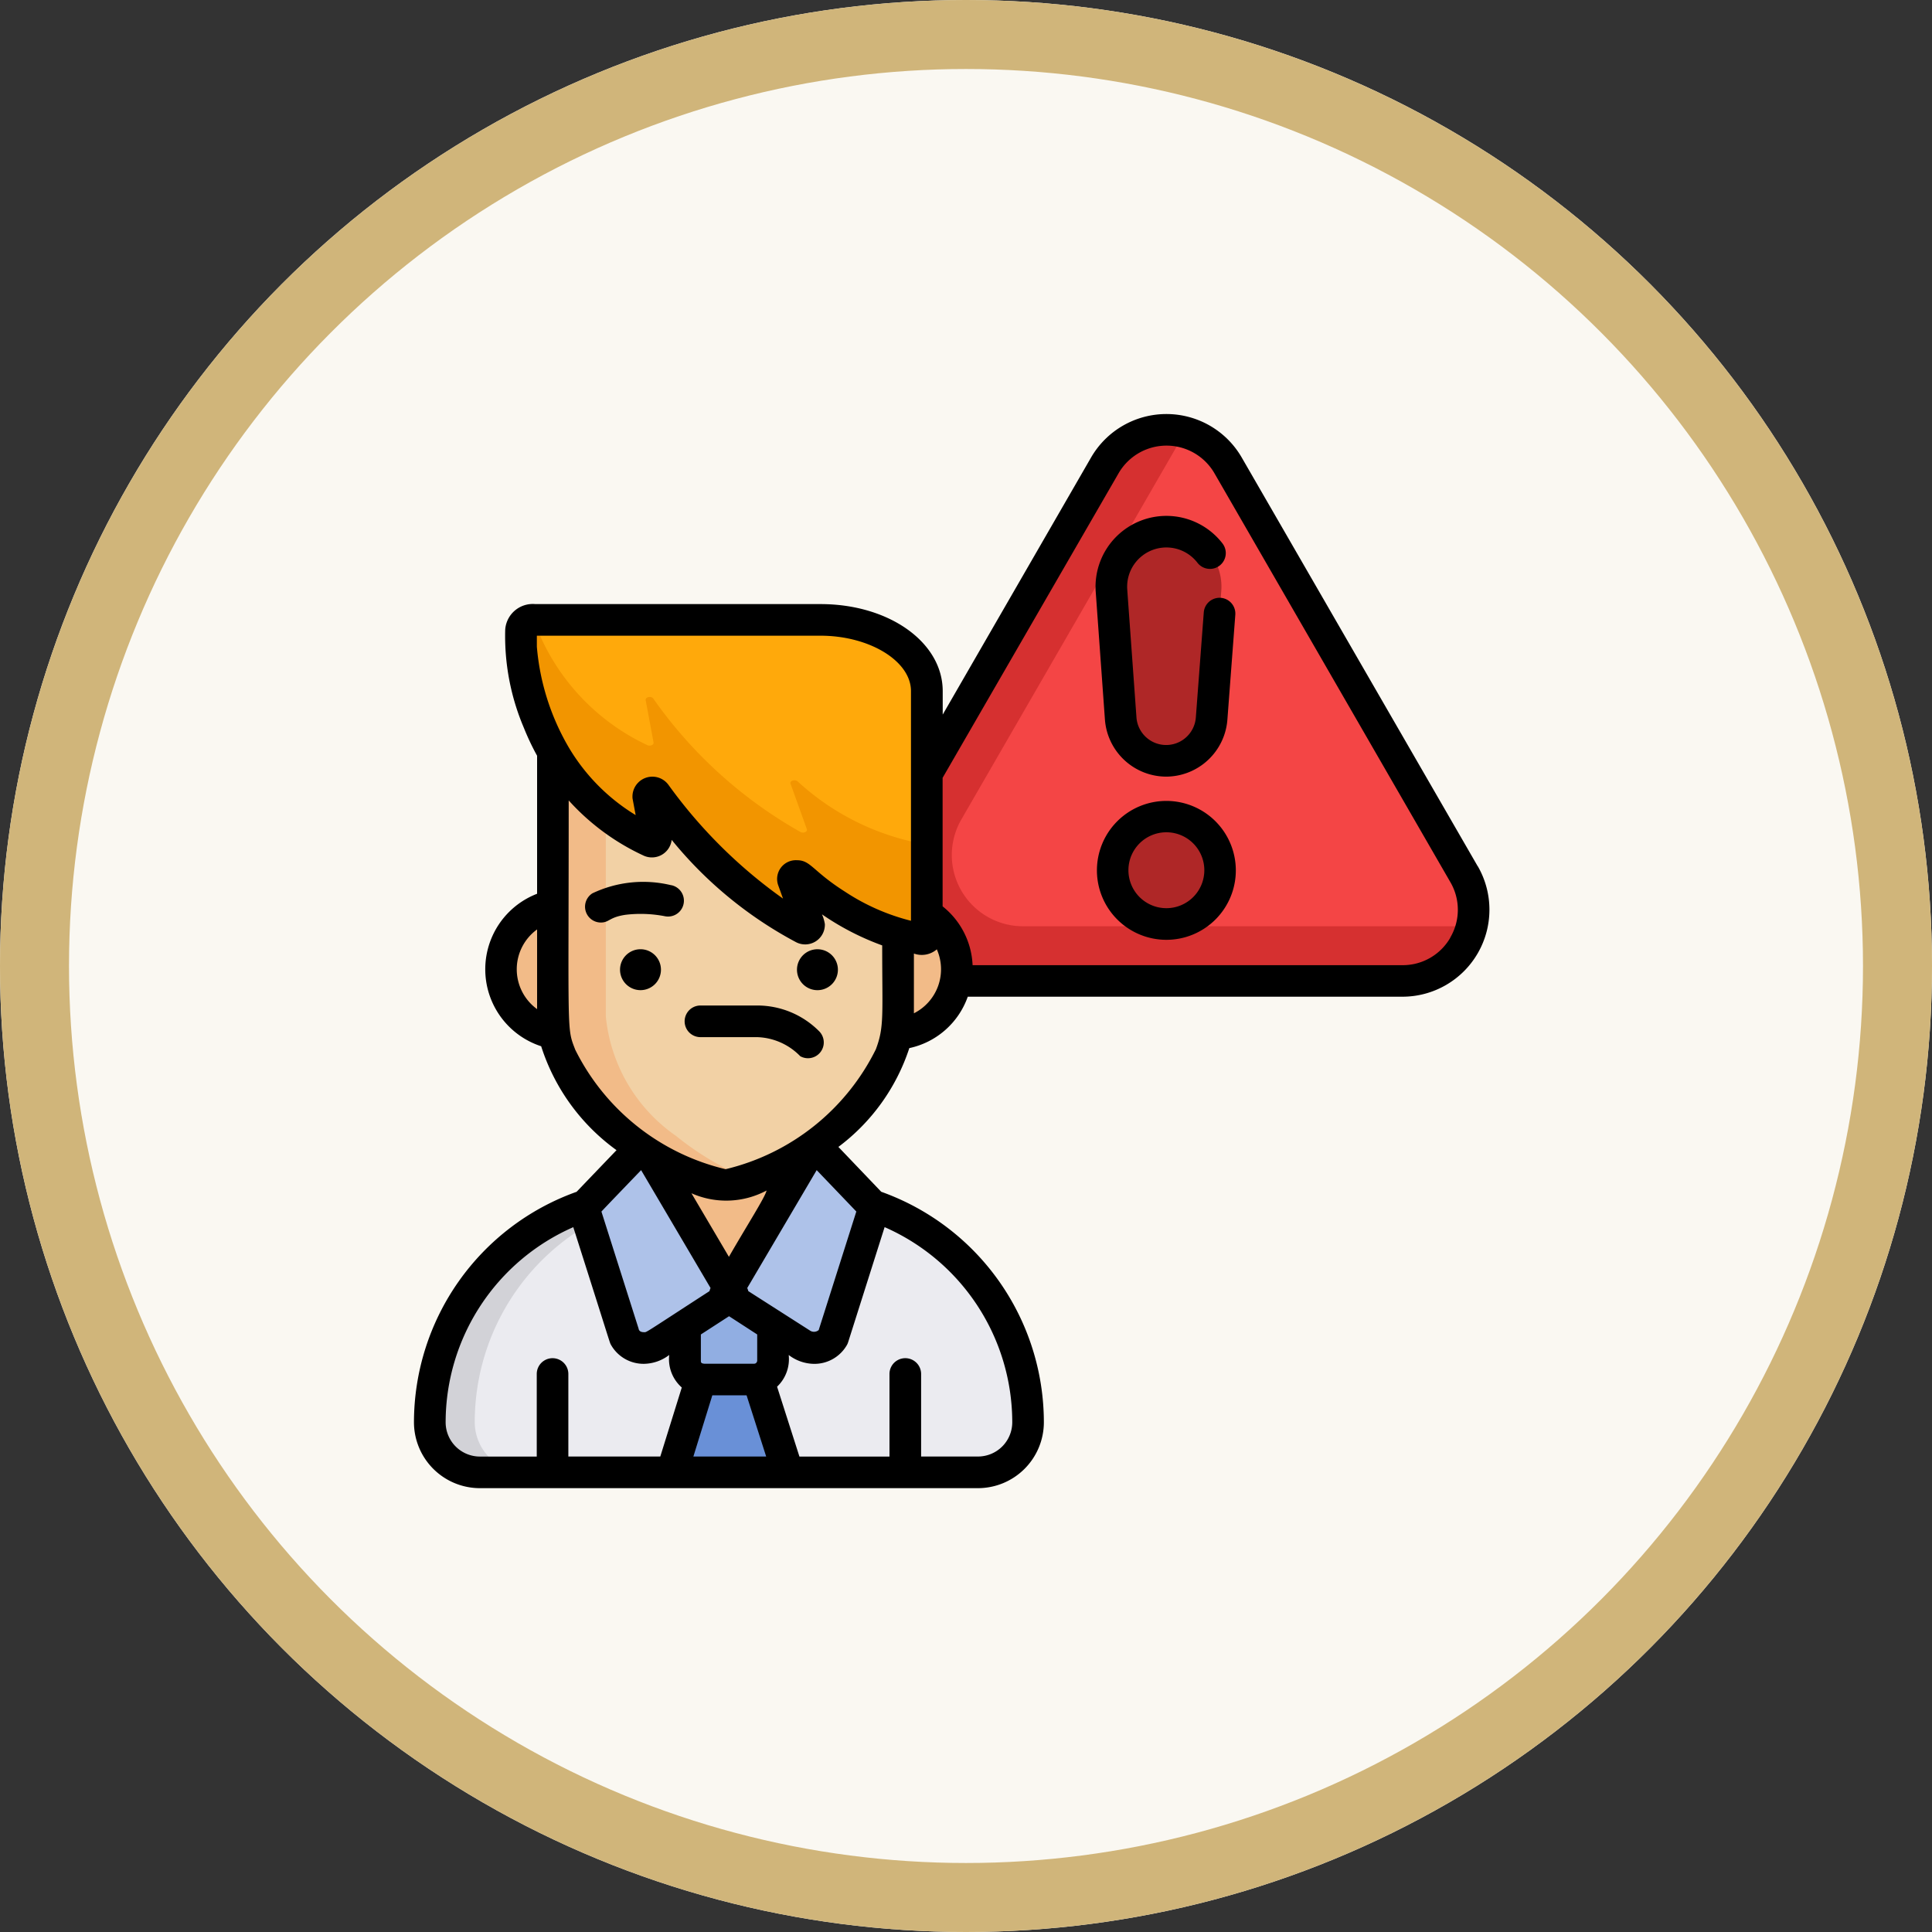 <svg xmlns="http://www.w3.org/2000/svg" width="56" height="56" viewBox="0 0 56 56">
  <rect x="0" y="0" width="56" height="56" fill="#333333" stroke="none"/>
  <g id="Grupo_1130946" data-name="Grupo 1130946" transform="translate(-180 -3639)">
    <g id="Grupo_1106391" data-name="Grupo 1106391" transform="translate(0 -330)">
      <g id="Elipse_12294" data-name="Elipse 12294" transform="translate(180 3969)" fill="#faf8f2" stroke="#d0b57a" stroke-width="2">
        <circle cx="28" cy="28" r="28" stroke="none"/>
        <circle cx="28" cy="28" r="27" fill="none"/>
      </g>
    </g>
    <g id="advertencia" transform="translate(191.999 3651)">
      <path id="Trazado_912839" data-name="Trazado 912839" d="M229.614,21.912A2.06,2.06,0,0,1,227.6,23.5H213.92a2.064,2.064,0,0,1-1.787-3.1l6.842-11.851a2.058,2.058,0,0,1,2.326-.961,2.033,2.033,0,0,1,1.247.961l6.842,11.851a2.034,2.034,0,0,1,.223,1.506Zm0,0" transform="translate(-198.953 -7.065)" fill="#d63030"/>
      <path id="Trazado_912840" data-name="Trazado 912840" d="M271.085,23H258.08a2.063,2.063,0,0,1-1.787-3.1l6.48-11.223a2.033,2.033,0,0,1,1.247.961l6.842,11.851A2.034,2.034,0,0,1,271.085,23Zm0,0" transform="translate(-240.424 -8.152)" fill="#f44545"/>
      <path id="Trazado_912841" data-name="Trazado 912841" d="M333.546,55.973a1.6,1.6,0,0,0-1.591,1.71l.267,3.708a1.321,1.321,0,0,0,2.635,0l.281-3.707a1.6,1.6,0,0,0-1.591-1.716Zm0,0" transform="translate(-311.737 -52.564)" fill="#af2727"/>
      <path id="Trazado_912842" data-name="Trazado 912842" d="M335.734,193.274a1.555,1.555,0,1,1-1.555-1.555A1.555,1.555,0,0,1,335.734,193.274Zm0,0" transform="translate(-312.37 -180.045)" fill="#af2727"/>
      <path id="Trazado_912843" data-name="Trazado 912843" d="M24.105,377.7a1.45,1.45,0,0,1-1.45,1.45H8.231a1.45,1.45,0,0,1-1.45-1.45,6.626,6.626,0,0,1,6.626-6.627h4.072a6.627,6.627,0,0,1,6.626,6.627Zm0,0" transform="translate(-6.367 -348.479)" fill="#d2d2d7"/>
      <path id="Trazado_912844" data-name="Trazado 912844" d="M44.906,377.7a1.45,1.45,0,0,1-1.45,1.45H30.38a1.45,1.45,0,0,1-1.45-1.45,6.626,6.626,0,0,1,6.626-6.627h2.723a6.627,6.627,0,0,1,6.626,6.627Zm0,0" transform="translate(-27.168 -348.479)" fill="#ebebf0"/>
      <path id="Trazado_912845" data-name="Trazado 912845" d="M125.783,310.6l-1.612,2.736-1.612-2.736v-3.913h3.225Zm0,0" transform="translate(-115.095 -288.017)" fill="#f2bb88"/>
      <path id="Trazado_912846" data-name="Trazado 912846" d="M124.428,458.438h-1.62l-.854,2.757h3.356Zm0,0" transform="translate(-114.527 -430.524)" fill="#6990d7"/>
      <path id="Trazado_912847" data-name="Trazado 912847" d="M130.245,422.889h-1.7a.424.424,0,0,1-.423-.423v-1.532a.424.424,0,0,1,.423-.423h1.7a.424.424,0,0,1,.423.423v1.532A.424.424,0,0,1,130.245,422.889Zm0,0" transform="translate(-120.319 -394.906)" fill="#91aee2"/>
      <g id="Grupo_1130945" data-name="Grupo 1130945" transform="translate(2.557 7.085)">
        <path id="Trazado_912848" data-name="Trazado 912848" d="M45.752,235.689a1.884,1.884,0,1,1-1.884-1.884A1.884,1.884,0,0,1,45.752,235.689Zm0,0" transform="translate(-41.984 -226.653)" fill="#f2bb88"/>
        <path id="Trazado_912849" data-name="Trazado 912849" d="M200.687,235.693a1.884,1.884,0,1,1-1.884-1.884A1.884,1.884,0,0,1,200.687,235.693Zm0,0" transform="translate(-187.484 -226.657)" fill="#f2bb88"/>
        <path id="Trazado_912850" data-name="Trazado 912850" d="M76.69,117.969v8.761c0,2.278-2.666,4.193-4.247,4.741a2.442,2.442,0,0,1-.75.157,6.021,6.021,0,0,1-2.963-1.435A4.776,4.776,0,0,1,66.7,126.73v-8.761a1.617,1.617,0,0,1,1.617-1.617h6.761a1.617,1.617,0,0,1,1.617,1.617Zm0,0" transform="translate(-65.191 -116.351)" fill="#f2bb88"/>
      </g>
      <path id="Trazado_912851" data-name="Trazado 912851" d="M99.831,117.969v8.761c0,1.971-2,3.671-3.559,4.448a1.542,1.542,0,0,1-1.374,0,8.451,8.451,0,0,1-1.528-.986,4.776,4.776,0,0,1-2.035-3.464v-8.761a1.617,1.617,0,0,1,1.617-1.617h5.261a1.617,1.617,0,0,1,1.617,1.617Zm0,0" transform="translate(-85.774 -109.267)" fill="#f2d1a5"/>
      <path id="Trazado_912852" data-name="Trazado 912852" d="M82.093,351.9l-1.237,1.29a.393.393,0,0,0-.091.391l1.123,3.537a.654.654,0,0,0,.916.208l2.218-1.436-2.307-3.916A.393.393,0,0,0,82.093,351.9Zm0,0" transform="translate(-75.829 -330.358)" fill="#aec2e9"/>
      <path id="Trazado_912853" data-name="Trazado 912853" d="M150.05,351.9l1.237,1.29a.393.393,0,0,1,.091.391l-1.123,3.537a.654.654,0,0,1-.916.208l-2.217-1.436,2.307-3.916a.393.393,0,0,1,.622-.072Zm0,0" transform="translate(-138.162 -330.358)" fill="#aec2e9"/>
      <path id="Trazado_912854" data-name="Trazado 912854" d="M61.478,99.674v7.108c0,.051-.069.089-.142.079a7.285,7.285,0,0,1-3.537-1.794c-.077-.069-.236-.016-.206.068l.469,1.318c.026.072-.09.127-.179.086a13.012,13.012,0,0,1-4.273-3.873c-.059-.08-.236-.042-.22.047l.229,1.228c.013.069-.1.116-.181.077a6.775,6.775,0,0,1-3.732-5.622v-.509c0-.154.186-.277.415-.277h8.271c1.7,0,3.085.925,3.085,2.066Zm0,0" transform="translate(-46.68 -91.665)" fill="#f29500"/>
      <path id="Trazado_912855" data-name="Trazado 912855" d="M68.111,99.675v4.355c0,.051-.069.089-.142.078a7.291,7.291,0,0,1-3.537-1.794c-.077-.068-.236-.016-.205.068L64.7,103.7c.026.071-.09.126-.179.085a13.012,13.012,0,0,1-4.273-3.872c-.059-.08-.236-.043-.22.047l.229,1.228c.013.068-.1.115-.181.076a6.356,6.356,0,0,1-3.3-3.655h8.255c1.7,0,3.085.925,3.085,2.066Zm0,0" transform="translate(-53.312 -91.666)" fill="#ffa90b"/>
      <path id="Trazado_912856" data-name="Trazado 912856" d="M182.8,254.783a.593.593,0,1,0,.709.581A.593.593,0,0,0,182.8,254.783Zm0,0" transform="translate(-171.221 -239.257)"/>
      <path id="Trazado_912857" data-name="Trazado 912857" d="M98.668,254.781a.593.593,0,1,0,.593.593A.593.593,0,0,0,98.668,254.781Zm0,0" transform="translate(-92.102 -239.267)"/>
      <path id="Trazado_912858" data-name="Trazado 912858" d="M83.889,222.91a3.429,3.429,0,0,0-2.287.235.459.459,0,0,0,.245.846c.249,0,.237-.155.722-.225a3.7,3.7,0,0,1,1.134.042.458.458,0,0,0,.186-.9Zm0,0" transform="translate(-76.431 -209.251)"/>
      <path id="Trazado_912859" data-name="Trazado 912859" d="M130.928,281.6h-1.641a.458.458,0,1,0,0,.917h1.641a1.815,1.815,0,0,1,1.252.553.458.458,0,0,0,.547-.724A2.526,2.526,0,0,0,130.928,281.6Zm0,0" transform="translate(-120.983 -264.455)"/>
      <path id="Trazado_912860" data-name="Trazado 912860" d="M149.9,401.177h0Zm0,0" transform="translate(-140.774 -376.749)"/>
      <path id="Trazado_912861" data-name="Trazado 912861" d="M108.211,360.082Zm0,0" transform="translate(-101.546 -338.03)"/>
      <path id="Trazado_912862" data-name="Trazado 912862" d="M147.509,397.112Zm0,0" transform="translate(-138.487 -372.865)"/>
      <path id="Trazado_912863" data-name="Trazado 912863" d="M30.835,13.112,23.993,1.261a2.522,2.522,0,0,0-4.367,0l-4.3,7.452V8.032c0-1.414-1.555-2.522-3.541-2.522H3.517a.8.8,0,0,0-.872.736A6.789,6.789,0,0,0,3.187,9.1a7.282,7.282,0,0,0,.382.806v4a2.346,2.346,0,0,0,.118,4.42,5.944,5.944,0,0,0,2.184,3.012L4.714,22.545A7.1,7.1,0,0,0,0,29.225a1.912,1.912,0,0,0,1.91,1.91H16.348a1.912,1.912,0,0,0,1.91-1.91,7.1,7.1,0,0,0-4.714-6.681l-1.242-1.3a5.849,5.849,0,0,0,2.056-2.864,2.309,2.309,0,0,0,1.694-1.49h12.6a2.522,2.522,0,0,0,2.183-3.783ZM3.569,17.25a1.426,1.426,0,0,1,0-2.31Zm1.865,5.868a.022.022,0,0,1,.007-.007c0-.008,1.137-1.187,1.143-1.194.749,1.272-1.229-2.087,2.013,3.417a.5.5,0,0,0-.031.09c-1.954,1.266-1.811,1.19-1.9,1.19-.156,0-.151-.1-.157-.109L5.434,23.119h0Zm4.51,4.341a.084.084,0,0,1-.081.069H8.416c-.085-.008-.1-.03-.1-.083v-.765l.817-.529.816.529c0,.681,0,.755,0,.778Zm-.922-3.211-.979-1.661a2.481,2.481,0,0,0,2.177-.079c-.032.179-.579,1.029-1.091,1.922ZM7.14,30.218H4.475V27.826a.458.458,0,1,0-.916,0v2.393H1.911a.994.994,0,0,1-.993-.993,6.183,6.183,0,0,1,3.7-5.656c1.115,3.5,1.051,3.336,1.092,3.41a1.084,1.084,0,0,0,.959.551,1.234,1.234,0,0,0,.73-.257,1.092,1.092,0,0,0,.364.943Zm.959,0,.549-1.774h.993l.568,1.774Zm5.543-6.649a6.183,6.183,0,0,1,3.7,5.656.994.994,0,0,1-.993.993H14.7V27.826a.458.458,0,0,0-.917,0v2.393h-2.61l-.648-2.025a1.1,1.1,0,0,0,.337-.919,1.233,1.233,0,0,0,.73.257,1.085,1.085,0,0,0,.96-.551.436.436,0,0,0,.034-.081Zm-.827-.459s0,0,.007.007h0l-1.088,3.427h0a.011.011,0,0,0,0,0h0v.006a.014.014,0,0,1,0,0,.211.211,0,0,1-.25.021l-.03-.02.02.013L9.691,25.424a.492.492,0,0,0-.031-.09l2.013-3.417c.006.006,1.136,1.185,1.143,1.194Zm-1.338,3.47,0,0ZM13.395,18.4a6.56,6.56,0,0,1-4.359,3.489H9.03a6.56,6.56,0,0,1-4.354-3.46c-.253-.66-.191-.312-.191-7.228a6.717,6.717,0,0,0,2.152,1.59.577.577,0,0,0,.833-.447,11.748,11.748,0,0,0,3.608,2.967.571.571,0,0,0,.832-.526h0a1.167,1.167,0,0,0-.083-.282,7.7,7.7,0,0,0,1.745.9c0,2.044.061,2.354-.18,3Zm1.011-3.711a6.208,6.208,0,0,1-1.908-.84c-.955-.606-.992-.915-1.4-.915a.544.544,0,0,0-.545.712l.144.4a14.265,14.265,0,0,1-3.323-3.3.577.577,0,0,0-1.038.4l.09.48A5.688,5.688,0,0,1,4.486,9.663a6.92,6.92,0,0,1-.924-2.918V6.426h8.22c1.422,0,2.624.735,2.624,1.605Zm.085,2.687V15.639a.669.669,0,0,0,.664-.122A1.428,1.428,0,0,1,14.491,17.371Zm15.55-2.2a1.588,1.588,0,0,1-1.39.8H16.192a2.3,2.3,0,0,0-.869-1.705V10.546l5.1-8.827a1.605,1.605,0,0,1,2.78,0L30.041,13.57a1.588,1.588,0,0,1,0,1.6Zm0,0" transform="translate(0)"/>
      <path id="Trazado_912864" data-name="Trazado 912864" d="M188.017,436.232Zm0,0" transform="translate(-176.566 -409.669)"/>
      <path id="Trazado_912865" data-name="Trazado 912865" d="M326.469,56.006a1.787,1.787,0,0,0,1.774-1.645l.23-3.046a.458.458,0,1,0-.914-.069l-.23,3.046a.863.863,0,0,1-1.721,0c-.282-3.929-.27-3.714-.27-3.792a1.137,1.137,0,0,1,2.038-.693.458.458,0,0,0,.725-.561,2.054,2.054,0,0,0-3.674,1.4l.267,3.708a1.786,1.786,0,0,0,1.775,1.652Zm0,0" transform="translate(-304.666 -45.495)"/>
      <path id="Trazado_912866" data-name="Trazado 912866" d="M327.11,184.191a2.013,2.013,0,1,0,2.013,2.013A2.015,2.015,0,0,0,327.11,184.191Zm0,3.109a1.1,1.1,0,1,1,1.1-1.1A1.1,1.1,0,0,1,327.11,187.3Zm0,0" transform="translate(-305.301 -172.976)"/>
    </g>
  </g>
</svg>
